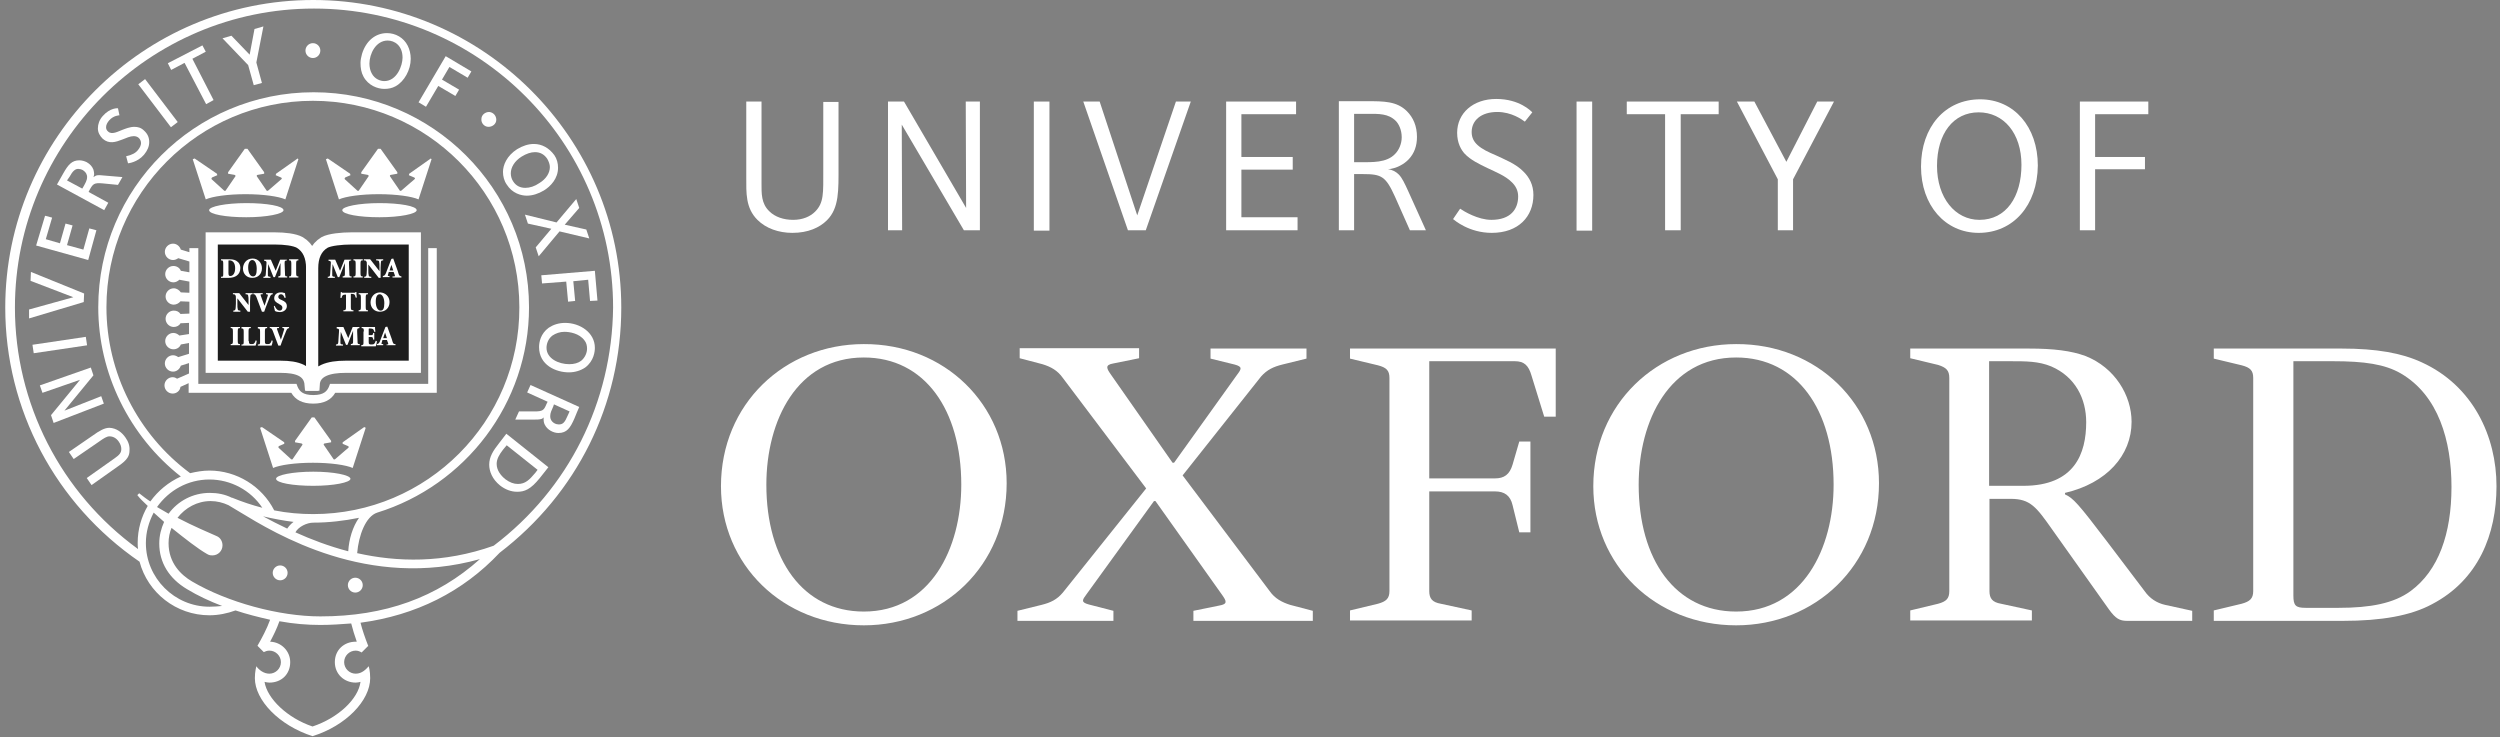 <svg width="217" height="64" viewBox="0 0 217 64" fill="none" xmlns="http://www.w3.org/2000/svg">
<rect x="0" y="0" width="217" height="64" fill="#808080" stroke="none"/>
<path d="M27.095 23.28C27.095 22.279 26.772 21.505 26.03 21.052C25.578 20.794 24.674 20.697 23.899 20.697H18.377V31.837H24.383C25.771 31.837 26.869 32.16 26.966 33.387H27.095V23.28Z" fill="#1E1E1E"/>
<path d="M27.095 23.28C27.095 22.279 26.772 21.505 26.03 21.052C25.578 20.794 24.674 20.697 23.899 20.697H18.377V31.837H24.383C25.771 31.837 26.869 32.16 26.966 33.387H27.095V23.28Z" stroke="white" stroke-width="1.057" stroke-miterlimit="3.864"/>
<path d="M27.095 23.28C27.095 22.279 27.418 21.504 28.16 21.052C28.612 20.794 29.71 20.697 30.453 20.697H36.007V31.837H29.968C28.58 31.837 27.288 32.16 27.224 33.387H27.095V23.28Z" fill="#1E1E1E"/>
<path d="M27.095 23.28C27.095 22.279 27.418 21.504 28.16 21.052C28.612 20.794 29.71 20.697 30.453 20.697H36.007V31.837H29.968C28.58 31.837 27.288 32.16 27.224 33.387H27.095V23.28Z" stroke="white" stroke-width="1.057" stroke-miterlimit="3.864"/>
<path d="M37.169 21.537V33.322H28.644L28.547 33.581C28.386 33.936 28.128 34.291 27.191 34.291C26.255 34.291 25.997 33.936 25.835 33.581L25.738 33.322H17.214V21.537H16.439V21.892L15.696 21.666C15.6 21.375 15.341 21.149 15.018 21.149C14.631 21.149 14.308 21.472 14.308 21.86C14.308 22.247 14.631 22.57 15.018 22.57C15.18 22.57 15.341 22.506 15.47 22.409L16.439 22.699V23.636L15.696 23.506C15.6 23.248 15.341 23.087 15.051 23.087C14.663 23.087 14.34 23.41 14.34 23.797C14.34 24.185 14.663 24.508 15.051 24.508C15.244 24.508 15.438 24.411 15.567 24.281L16.439 24.443V25.412L15.696 25.379C15.567 25.186 15.341 25.024 15.083 25.024C14.695 25.024 14.373 25.347 14.373 25.735C14.373 26.122 14.695 26.445 15.083 26.445C15.309 26.445 15.535 26.316 15.664 26.154L16.439 26.186V27.22L15.664 27.252C15.535 27.058 15.341 26.961 15.083 26.961C14.695 26.961 14.373 27.284 14.373 27.672C14.373 28.059 14.695 28.382 15.083 28.382C15.341 28.382 15.567 28.253 15.664 28.059L16.407 28.027V28.996L15.567 29.125C15.438 28.996 15.244 28.899 15.051 28.899C14.663 28.899 14.34 29.222 14.34 29.609C14.34 29.997 14.663 30.32 15.051 30.32C15.341 30.32 15.6 30.158 15.696 29.9L16.407 29.771V30.707L15.47 30.998C15.341 30.901 15.18 30.836 15.018 30.836C14.631 30.836 14.308 31.159 14.308 31.547C14.308 31.934 14.631 32.257 15.018 32.257C15.341 32.257 15.6 32.031 15.696 31.74L16.407 31.514V32.418L15.373 32.87C15.277 32.806 15.147 32.741 14.986 32.741C14.598 32.741 14.276 33.064 14.276 33.452C14.276 33.839 14.598 34.162 14.986 34.162C15.341 34.162 15.632 33.904 15.664 33.581L16.374 33.258V34.097H25.286C25.641 34.711 26.255 35.034 27.191 35.034C28.128 35.034 28.741 34.711 29.096 34.097H37.911V21.537H37.169Z" fill="white"/>
<path d="M21.38 17.63C19.604 17.63 18.151 17.921 18.151 18.243C18.151 18.599 19.604 18.857 21.38 18.857C23.156 18.857 24.609 18.566 24.609 18.243C24.609 17.888 23.188 17.63 21.38 17.63Z" fill="white"/>
<path d="M25.835 13.755L23.963 15.079L23.93 15.208L24.383 15.402C24.479 15.434 24.479 15.531 24.415 15.563L23.252 16.564H23.155L22.316 15.337C22.251 15.273 22.284 15.176 22.381 15.176L22.93 15.079V14.95L21.477 12.915H21.25L19.797 14.95V15.079L20.346 15.176C20.443 15.208 20.476 15.273 20.411 15.337L19.571 16.564H19.474L18.377 15.563C18.344 15.531 18.344 15.466 18.409 15.402L18.861 15.208L18.829 15.079L16.891 13.755L16.73 13.82L17.86 17.307C18.441 17.049 19.765 16.855 21.315 16.855C22.865 16.855 24.189 17.049 24.77 17.307L25.9 13.82L25.835 13.755Z" fill="white"/>
<path d="M27.192 40.942C25.416 40.942 23.963 41.233 23.963 41.556C23.963 41.911 25.416 42.169 27.192 42.169C28.968 42.169 30.421 41.879 30.421 41.556C30.389 41.233 28.968 40.942 27.192 40.942Z" fill="white"/>
<path d="M31.615 37.068L29.742 38.392V38.521L30.195 38.715C30.291 38.747 30.291 38.844 30.227 38.876L29.064 39.877H28.968L28.128 38.65C28.063 38.585 28.096 38.489 28.193 38.489L28.741 38.392V38.263L27.288 36.228H27.062L25.609 38.263V38.392L26.158 38.489C26.255 38.521 26.288 38.585 26.223 38.65L25.383 39.877H25.287L24.189 38.876C24.156 38.844 24.156 38.747 24.221 38.715L24.673 38.521V38.392L22.736 37.068L22.574 37.132L23.704 40.62C24.286 40.361 25.61 40.167 27.159 40.167C28.709 40.167 30.033 40.361 30.614 40.62L31.744 37.132L31.615 37.068Z" fill="white"/>
<path d="M32.939 17.63C31.163 17.63 29.71 17.921 29.71 18.243C29.71 18.599 31.163 18.857 32.939 18.857C34.715 18.857 36.168 18.566 36.168 18.243C36.168 17.888 34.715 17.63 32.939 17.63Z" fill="white"/>
<path d="M37.395 13.755L35.522 15.079L35.49 15.208L35.942 15.402C36.039 15.434 36.039 15.531 35.974 15.563L34.812 16.564H34.715L33.875 15.337C33.811 15.273 33.843 15.176 33.94 15.176L34.489 15.079V14.95L33.036 12.915H32.81L31.357 14.95V15.079L31.906 15.176C32.003 15.208 32.035 15.273 31.97 15.337L31.131 16.564H31.034L29.936 15.563C29.904 15.531 29.904 15.466 29.968 15.402L30.421 15.208L30.388 15.079L28.451 13.755L28.289 13.82L29.419 17.307C30.001 17.049 31.325 16.855 32.874 16.855C34.424 16.855 35.748 17.049 36.329 17.307L37.459 13.82L37.395 13.755Z" fill="white"/>
<path d="M19.927 22.505C20.217 22.505 20.476 22.57 20.637 22.731C20.766 22.828 20.863 23.022 20.863 23.248C20.863 23.861 20.411 24.12 19.83 24.12H19.184V24.023C19.378 24.023 19.378 23.991 19.378 23.732V22.893C19.378 22.634 19.345 22.602 19.184 22.602V22.505H19.927ZM19.83 23.7C19.83 23.926 19.894 23.958 19.991 23.958C20.217 23.958 20.411 23.732 20.411 23.28C20.411 22.764 20.153 22.602 19.927 22.602C19.862 22.602 19.83 22.602 19.83 22.634C19.83 22.634 19.83 22.699 19.83 22.764V23.7Z" fill="white"/>
<path d="M22.736 23.28C22.736 23.797 22.381 24.12 21.896 24.12C21.412 24.12 21.089 23.765 21.089 23.313C21.089 22.925 21.347 22.441 21.929 22.441C22.381 22.441 22.736 22.796 22.736 23.28ZM21.541 23.216C21.541 23.668 21.703 23.991 21.961 23.991C22.187 23.991 22.284 23.797 22.284 23.345C22.284 22.861 22.122 22.57 21.896 22.57C21.703 22.57 21.541 22.796 21.541 23.216Z" fill="white"/>
<path d="M24.899 22.505V22.602C24.705 22.634 24.705 22.634 24.705 22.893L24.737 23.7C24.737 23.958 24.737 23.991 24.931 23.991V24.087H24.156V23.991C24.35 23.958 24.35 23.958 24.35 23.7V22.828L23.866 24.055H23.736L23.284 22.925L23.252 23.474C23.252 23.7 23.252 23.797 23.252 23.894C23.252 23.991 23.317 24.023 23.478 24.023V24.12H22.864V24.023C22.994 24.023 23.026 23.991 23.058 23.894C23.058 23.829 23.09 23.7 23.09 23.474L23.123 22.99C23.155 22.667 23.123 22.667 22.929 22.634V22.538H23.51L23.93 23.506L24.317 22.538H24.899V22.505Z" fill="white"/>
<path d="M25.706 23.7C25.706 23.958 25.739 23.991 25.9 23.991V24.087H25.093V23.991C25.254 23.991 25.287 23.958 25.287 23.7V22.893C25.287 22.634 25.254 22.602 25.093 22.602V22.505H25.9V22.602C25.739 22.602 25.706 22.634 25.706 22.893V23.7Z" fill="white"/>
<path d="M21.735 27.058H21.509L20.605 25.896V26.348C20.605 26.606 20.605 26.735 20.637 26.832C20.637 26.929 20.701 26.961 20.863 26.961V27.058H20.25V26.961C20.346 26.961 20.411 26.929 20.443 26.832C20.443 26.767 20.476 26.606 20.476 26.348V25.896C20.476 25.702 20.476 25.67 20.411 25.605C20.379 25.541 20.314 25.541 20.217 25.541V25.444H20.766L21.573 26.477V26.154C21.573 25.896 21.573 25.767 21.541 25.67C21.541 25.573 21.476 25.541 21.315 25.541V25.444H21.928V25.541C21.799 25.541 21.735 25.573 21.735 25.67C21.735 25.734 21.703 25.896 21.703 26.154V27.058H21.735Z" fill="white"/>
<path d="M22.736 27.058C22.575 26.606 22.349 26.025 22.252 25.767C22.155 25.573 22.123 25.541 21.993 25.541V25.444H22.801V25.541H22.704C22.607 25.541 22.607 25.573 22.639 25.67C22.672 25.799 22.865 26.283 22.962 26.541C23.027 26.348 23.188 25.863 23.22 25.734C23.285 25.573 23.253 25.573 23.156 25.541H23.091V25.444H23.672V25.541C23.543 25.573 23.511 25.573 23.414 25.799C23.414 25.831 23.091 26.574 22.93 27.058H22.736Z" fill="white"/>
<path d="M23.834 26.541C23.898 26.671 24.027 26.961 24.286 26.961C24.415 26.961 24.512 26.864 24.512 26.703C24.512 26.574 24.415 26.477 24.253 26.412L24.221 26.38C24.027 26.283 23.801 26.154 23.801 25.896C23.801 25.605 23.995 25.379 24.383 25.379C24.447 25.379 24.544 25.379 24.608 25.411C24.673 25.411 24.705 25.444 24.738 25.444C24.738 25.541 24.77 25.67 24.802 25.831L24.705 25.863C24.641 25.702 24.576 25.541 24.383 25.541C24.253 25.541 24.156 25.637 24.156 25.767C24.156 25.896 24.253 25.96 24.415 26.025L24.479 26.057C24.705 26.154 24.899 26.283 24.899 26.574C24.899 26.864 24.641 27.09 24.286 27.09C24.189 27.09 24.092 27.058 24.027 27.058C23.963 27.026 23.898 27.026 23.866 26.994C23.834 26.864 23.801 26.735 23.769 26.574L23.834 26.541Z" fill="white"/>
<path d="M20.637 29.577C20.637 29.835 20.669 29.868 20.831 29.868V29.965H20.024V29.868C20.185 29.868 20.217 29.835 20.217 29.577V28.77C20.217 28.512 20.185 28.479 20.024 28.479V28.382H20.831V28.479C20.669 28.479 20.637 28.512 20.637 28.77V29.577Z" fill="white"/>
<path d="M21.606 29.609C21.606 29.738 21.606 29.803 21.671 29.835C21.703 29.868 21.767 29.868 21.832 29.868C21.897 29.868 22.026 29.868 22.058 29.803C22.09 29.771 22.155 29.706 22.187 29.545L22.284 29.577C22.284 29.674 22.22 29.932 22.187 29.997H20.96V29.9C21.154 29.9 21.154 29.868 21.154 29.609V28.802C21.154 28.544 21.122 28.512 20.96 28.512V28.382H21.767V28.479C21.606 28.479 21.574 28.512 21.574 28.77V29.609H21.606Z" fill="white"/>
<path d="M22.994 29.609C22.994 29.738 22.994 29.803 23.058 29.835C23.09 29.868 23.155 29.868 23.22 29.868C23.284 29.868 23.413 29.868 23.446 29.803C23.478 29.771 23.543 29.706 23.575 29.545L23.672 29.577C23.672 29.674 23.607 29.932 23.575 29.997H22.38V29.9C22.574 29.9 22.574 29.868 22.574 29.609V28.802C22.574 28.544 22.542 28.512 22.38 28.512V28.382H23.187V28.479C23.026 28.479 22.994 28.512 22.994 28.77V29.609Z" fill="white"/>
<path d="M24.156 29.997C23.994 29.545 23.768 28.963 23.672 28.705C23.575 28.512 23.543 28.479 23.413 28.479V28.382H24.221V28.479H24.124C24.027 28.479 24.027 28.512 24.059 28.608C24.091 28.738 24.285 29.222 24.382 29.48C24.447 29.286 24.608 28.802 24.64 28.673C24.705 28.512 24.673 28.512 24.576 28.479H24.511V28.382H25.092V28.479C24.963 28.512 24.931 28.512 24.834 28.738C24.834 28.77 24.511 29.512 24.35 29.997H24.156Z" fill="white"/>
<path d="M30.485 22.505V22.602C30.291 22.634 30.291 22.634 30.291 22.893L30.323 23.7C30.323 23.958 30.323 23.991 30.517 23.991V24.087H29.742V23.991C29.936 23.958 29.936 23.958 29.936 23.7V22.828L29.451 24.055H29.322L28.87 22.925L28.838 23.474C28.838 23.7 28.838 23.797 28.838 23.894C28.838 23.991 28.902 24.023 29.064 24.023V24.12H28.45V24.023C28.58 24.023 28.612 23.991 28.644 23.894C28.644 23.829 28.677 23.7 28.677 23.474L28.709 22.99C28.741 22.667 28.709 22.667 28.515 22.634V22.538H29.096L29.516 23.506L29.903 22.538H30.485V22.505Z" fill="white"/>
<path d="M31.292 23.7C31.292 23.958 31.325 23.991 31.486 23.991V24.087H30.679V23.991C30.84 23.991 30.872 23.958 30.872 23.7V22.893C30.872 22.634 30.84 22.602 30.679 22.602V22.505H31.486V22.602C31.325 22.602 31.292 22.634 31.292 22.893V23.7Z" fill="white"/>
<path d="M33.101 24.12H32.875L31.971 22.957V23.41C31.971 23.668 31.971 23.797 32.003 23.894C32.003 23.991 32.068 24.023 32.229 24.023V24.12H31.616V24.023C31.712 24.023 31.777 23.991 31.809 23.894C31.809 23.829 31.842 23.7 31.842 23.41V22.957C31.842 22.764 31.842 22.731 31.777 22.667C31.745 22.602 31.68 22.602 31.583 22.602V22.505H32.132L32.939 23.539V23.216C32.939 22.957 32.939 22.828 32.907 22.731C32.907 22.634 32.843 22.602 32.649 22.602V22.505H33.262V22.602C33.133 22.602 33.069 22.634 33.069 22.731C33.069 22.796 33.036 22.957 33.036 23.216V24.12H33.101Z" fill="white"/>
<path d="M34.134 23.991H34.198C34.295 23.991 34.295 23.959 34.263 23.862L34.166 23.603H33.746L33.682 23.829C33.649 23.926 33.649 23.959 33.746 23.959H33.811V24.055H33.23V23.959C33.359 23.926 33.391 23.926 33.488 23.733L33.972 22.473L34.134 22.441L34.295 22.893C34.392 23.184 34.521 23.474 34.586 23.733C34.65 23.959 34.715 23.959 34.844 23.991V24.088H34.069V23.991H34.134ZM33.811 23.474H34.134L33.972 22.99L33.811 23.474Z" fill="white"/>
<path d="M30.453 26.638C30.453 26.897 30.485 26.929 30.679 26.929V27.026H29.807V26.929C30.001 26.929 30.033 26.897 30.033 26.638V25.573H30.001C29.84 25.573 29.775 25.605 29.743 25.637C29.71 25.67 29.678 25.734 29.646 25.863H29.549C29.549 25.67 29.581 25.476 29.581 25.347H29.646C29.678 25.411 29.71 25.411 29.775 25.411H30.744C30.808 25.411 30.808 25.411 30.873 25.347H30.938C30.938 25.444 30.938 25.67 30.97 25.831H30.873C30.841 25.67 30.808 25.605 30.776 25.573C30.744 25.54 30.647 25.508 30.55 25.508H30.453V26.638Z" fill="white"/>
<path d="M31.744 26.638C31.744 26.897 31.777 26.929 31.938 26.929V27.026H31.131V26.929C31.292 26.929 31.325 26.897 31.325 26.638V25.831C31.325 25.573 31.292 25.541 31.131 25.541V25.444H31.938V25.541C31.777 25.541 31.744 25.573 31.744 25.831V26.638Z" fill="white"/>
<path d="M33.811 26.219C33.811 26.735 33.456 27.058 32.971 27.058C32.487 27.058 32.164 26.703 32.164 26.251C32.164 25.863 32.422 25.379 33.004 25.379C33.456 25.411 33.811 25.734 33.811 26.219ZM32.616 26.186C32.616 26.638 32.778 26.961 33.036 26.961C33.262 26.961 33.359 26.768 33.359 26.316C33.359 25.831 33.165 25.541 32.971 25.541C32.745 25.541 32.616 25.734 32.616 26.186Z" fill="white"/>
<path d="M31.195 28.382V28.479C31.002 28.511 31.002 28.511 31.002 28.77L31.034 29.577C31.034 29.835 31.034 29.867 31.228 29.867V29.964H30.453V29.867C30.647 29.835 30.647 29.835 30.647 29.577V28.705L30.162 29.932H30.033L29.581 28.802L29.549 29.351C29.549 29.577 29.549 29.674 29.549 29.77C29.549 29.867 29.613 29.9 29.775 29.9V29.997H29.161V29.9C29.29 29.9 29.323 29.867 29.355 29.77C29.355 29.706 29.387 29.577 29.387 29.351L29.42 28.866C29.452 28.544 29.42 28.544 29.226 28.511V28.382H29.807L30.227 29.351L30.614 28.382H31.195Z" fill="white"/>
<path d="M31.583 28.77C31.583 28.511 31.551 28.479 31.389 28.479V28.382H32.552C32.552 28.414 32.552 28.608 32.584 28.802H32.487C32.455 28.673 32.422 28.608 32.39 28.576C32.358 28.544 32.261 28.511 32.132 28.511H32.099C32.003 28.511 32.003 28.511 32.003 28.608V29.092H32.132C32.358 29.092 32.358 29.092 32.39 28.899H32.487V29.48H32.39C32.358 29.254 32.358 29.254 32.132 29.254H32.003V29.641C32.003 29.77 32.003 29.835 32.067 29.867C32.099 29.9 32.164 29.9 32.229 29.9C32.325 29.9 32.422 29.9 32.487 29.835C32.519 29.803 32.584 29.706 32.616 29.577L32.713 29.609C32.713 29.738 32.648 29.997 32.616 30.061H31.357V29.964C31.551 29.932 31.551 29.932 31.551 29.674V28.77H31.583Z" fill="white"/>
<path d="M33.553 29.899H33.617C33.714 29.899 33.714 29.867 33.682 29.77L33.585 29.512H33.197L33.133 29.738C33.1 29.835 33.1 29.867 33.197 29.867H33.262V29.964H32.713V29.867C32.842 29.835 32.874 29.835 32.971 29.641L33.456 28.382L33.617 28.35L33.779 28.802C33.876 29.092 34.005 29.383 34.069 29.641C34.134 29.867 34.198 29.867 34.328 29.867V29.964H33.553V29.899ZM33.262 29.351H33.585L33.423 28.866L33.262 29.351Z" fill="white"/>
<path d="M24.964 49.725C24.964 50.08 24.673 50.371 24.318 50.371C23.963 50.371 23.672 50.08 23.672 49.725C23.672 49.37 23.963 49.079 24.318 49.079C24.673 49.079 24.964 49.37 24.964 49.725Z" fill="white"/>
<path d="M31.486 50.791C31.486 51.146 31.195 51.436 30.84 51.436C30.485 51.436 30.195 51.146 30.195 50.791C30.195 50.435 30.485 50.145 30.84 50.145C31.195 50.145 31.486 50.435 31.486 50.791Z" fill="white"/>
<path d="M27.805 4.391C27.805 4.747 27.515 5.037 27.16 5.037C26.805 5.037 26.514 4.747 26.514 4.391C26.514 4.036 26.805 3.746 27.16 3.746C27.515 3.746 27.805 4.036 27.805 4.391Z" fill="white"/>
<path d="M43.078 10.397C43.078 10.752 42.755 11.01 42.399 11.01C42.044 11.01 41.754 10.687 41.786 10.332C41.786 9.977 42.109 9.719 42.464 9.719C42.819 9.751 43.078 10.042 43.078 10.397Z" fill="white"/>
<path d="M10.886 37.972C11.144 38.327 11.273 38.715 11.241 39.102C11.241 39.554 11.079 39.909 10.272 40.458L7.947 42.105L7.528 41.491C7.528 41.491 9.917 39.812 9.949 39.78C10.369 39.489 10.53 39.296 10.53 38.973C10.53 38.779 10.466 38.553 10.304 38.327C10.078 38.004 9.788 37.875 9.497 37.875C9.271 37.875 9.013 38.036 8.561 38.359L6.397 39.845L5.978 39.231L8.044 37.81C8.625 37.391 9.077 37.132 9.497 37.132C10.143 37.165 10.595 37.552 10.886 37.972Z" fill="white"/>
<path d="M3.459 33.452L7.883 31.902L8.109 32.58L5.59 35.647L8.787 34.388L9.013 35.034L4.654 36.713L4.428 36.035L6.946 32.967L3.685 34.097L3.459 33.452Z" fill="white"/>
<path d="M7.449 29.238L2.818 29.926L2.927 30.66L7.558 29.973L7.449 29.238Z" fill="white"/>
<path d="M2.652 24.378L2.684 23.603L7.302 25.476L7.269 26.219L2.523 27.639V26.864L6.365 25.799L2.652 24.378Z" fill="white"/>
<path d="M6.882 13.916C6.236 13.916 5.913 14.304 5.493 15.047L4.945 16.015L9.045 18.243L9.4 17.598L7.689 16.661L7.786 16.467C8.077 15.951 8.173 15.854 8.916 15.918L10.24 16.048L10.627 15.37L9.078 15.24C8.755 15.208 8.529 15.176 8.335 15.24C8.27 15.273 8.206 15.305 8.109 15.37C8.141 15.273 8.173 15.208 8.173 15.111C8.173 14.982 8.141 14.853 8.109 14.724C8.012 14.465 7.818 14.239 7.528 14.078C7.334 13.981 7.108 13.916 6.882 13.916ZM6.042 15.337C6.301 14.853 6.527 14.659 6.785 14.659C6.882 14.659 7.043 14.691 7.172 14.756C7.334 14.853 7.495 15.014 7.528 15.176C7.56 15.24 7.56 15.305 7.56 15.37C7.56 15.66 7.398 15.918 7.237 16.209L7.14 16.37L5.816 15.66L6.042 15.337Z" fill="white"/>
<path d="M12.593 6.866L12.002 7.315L14.836 11.043L15.427 10.593L12.593 6.866Z" fill="white"/>
<path d="M14.567 5.489L17.57 3.939L17.86 4.488L16.698 5.102L18.538 8.686L17.892 9.041L16.02 5.457L14.857 6.07L14.567 5.489Z" fill="white"/>
<path d="M22.09 2.518L22.864 2.292L22.251 5.425L22.735 7.2L22.025 7.394L21.541 5.651L19.313 3.326L20.088 3.1L21.67 4.746L22.09 2.518Z" fill="white"/>
<path d="M36.33 8.88L38.687 4.876L40.914 6.2L40.592 6.748L39.01 5.812L38.364 6.91L39.849 7.782L39.526 8.331L38.041 7.459L36.975 9.267L36.33 8.88Z" fill="white"/>
<path d="M48.308 19.309L50.02 17.275L50.278 18.05L49.019 19.503L50.891 19.922L51.15 20.697L48.567 20.084L46.758 22.247L46.5 21.472L47.856 19.858L45.822 19.406L45.564 18.631L48.308 19.309Z" fill="white"/>
<path d="M46.985 23.894L51.634 23.506L51.86 26.09L51.215 26.122L51.053 24.281L49.762 24.41L49.923 26.122L49.31 26.186L49.148 24.443L47.049 24.604L46.985 23.894Z" fill="white"/>
<path d="M49.051 28.027C48.502 28.027 48.018 28.188 47.63 28.447C46.92 28.963 46.791 29.706 46.791 30.126C46.791 31.708 48.276 32.321 49.374 32.321C49.923 32.321 50.407 32.16 50.795 31.901C51.57 31.32 51.634 30.481 51.634 30.19C51.634 28.866 50.343 28.027 49.051 28.027ZM49.406 31.611C48.502 31.611 47.437 31.127 47.437 30.19C47.437 29.867 47.566 29.415 47.953 29.125C48.244 28.931 48.599 28.802 48.987 28.802C49.439 28.802 50.278 28.931 50.73 29.544C50.892 29.738 50.956 29.997 50.956 30.255C50.956 30.61 50.795 31.03 50.44 31.32C50.181 31.514 49.826 31.611 49.406 31.611Z" fill="white"/>
<path d="M46.339 12.496C45.855 12.496 45.371 12.657 44.886 12.948C43.982 13.529 43.659 14.336 43.659 14.918C43.659 15.305 43.756 15.693 43.982 16.015C44.467 16.79 45.242 16.984 45.726 16.984C46.21 16.984 46.727 16.823 47.211 16.532C47.792 16.177 48.438 15.499 48.438 14.562C48.438 14.175 48.341 13.787 48.115 13.464C47.663 12.851 47.05 12.496 46.339 12.496ZM45.597 16.306C45.177 16.306 44.789 16.145 44.531 15.725C44.402 15.531 44.337 15.273 44.337 15.047C44.337 14.53 44.66 13.981 45.274 13.594C45.694 13.335 46.081 13.206 46.436 13.206C46.888 13.206 47.243 13.4 47.502 13.787C47.631 14.013 47.728 14.272 47.728 14.498C47.728 15.014 47.405 15.531 46.824 15.886C46.404 16.177 45.984 16.306 45.597 16.306Z" fill="white"/>
<path d="M33.585 2.874C32.616 2.874 31.777 3.519 31.422 4.682C31.357 4.94 31.292 5.198 31.292 5.457C31.292 5.909 31.357 6.296 31.551 6.651C31.97 7.426 32.778 7.717 33.359 7.717C33.714 7.717 34.037 7.652 34.328 7.491C35.102 7.071 35.651 6.07 35.651 5.101C35.651 4.682 35.554 4.294 35.393 3.971C35.038 3.261 34.328 2.874 33.585 2.874ZM33.359 7.039C33.036 7.039 32.519 6.877 32.261 6.361C32.132 6.135 32.067 5.812 32.067 5.521C32.067 4.682 32.616 3.519 33.649 3.519C34.231 3.519 34.941 3.939 34.941 5.005C34.941 5.683 34.457 7.039 33.359 7.039Z" fill="white"/>
<path d="M7.753 19.825L8.367 19.987L7.656 22.57L3.136 21.311L3.911 18.727L4.524 18.889L3.975 20.762L5.202 21.117L5.687 19.406L6.3 19.567L5.816 21.278L7.237 21.666L7.753 19.825Z" fill="white"/>
<path d="M8.916 10.074C9.562 9.331 10.24 9.396 10.24 9.396L10.369 10.009C10.369 10.009 9.852 10.009 9.465 10.461C9.304 10.655 9.207 10.849 9.207 11.043C9.207 11.204 9.271 11.333 9.4 11.43C9.723 11.721 10.272 11.398 10.627 11.269C10.886 11.172 11.273 11.01 11.661 11.01C11.951 11.01 12.242 11.075 12.5 11.333C12.823 11.624 12.952 11.947 12.952 12.334C12.952 12.722 12.791 13.077 12.5 13.432C11.919 14.11 11.112 14.175 11.112 14.175L10.95 13.561C11.435 13.464 11.79 13.271 11.984 13.012C12.145 12.819 12.242 12.593 12.242 12.431C12.242 12.27 12.177 12.076 12.016 11.947C11.887 11.85 11.758 11.818 11.596 11.818C11.306 11.818 10.95 11.979 10.627 12.108C10.046 12.334 9.465 12.528 8.916 12.044C8.658 11.785 8.496 11.495 8.496 11.14C8.496 10.784 8.626 10.397 8.916 10.074Z" fill="white"/>
<path d="M45.758 34.065L47.534 34.872L47.437 35.066C47.211 35.615 47.114 35.712 46.372 35.712H45.048L44.725 36.422H46.275C46.598 36.422 46.824 36.422 47.017 36.358C47.082 36.325 47.147 36.293 47.211 36.228C47.211 36.261 47.179 36.293 47.179 36.358C47.179 36.519 47.211 36.713 47.276 36.842C47.502 37.326 48.051 37.584 48.47 37.584C49.213 37.584 49.504 37.132 49.859 36.325C49.859 36.293 50.279 35.324 50.279 35.324L46.049 33.419L45.758 34.065ZM48.503 36.842C48.277 36.842 47.922 36.713 47.792 36.358C47.76 36.261 47.76 36.164 47.76 36.099C47.76 35.841 47.889 35.583 48.018 35.292L48.083 35.098L49.439 35.712L49.278 36.067C49.019 36.68 48.858 36.842 48.503 36.842Z" fill="white"/>
<path d="M43.304 38.489C42.819 39.102 42.464 39.651 42.464 40.329C42.464 40.91 42.723 41.588 43.401 42.137C43.853 42.492 44.369 42.686 44.886 42.686C45.532 42.686 46.048 42.492 46.856 41.492L47.598 40.555L43.95 37.649L43.304 38.489ZM44.951 42.008C44.595 42.008 44.24 41.879 43.853 41.588C43.498 41.298 43.11 40.846 43.11 40.265C43.11 39.845 43.336 39.457 43.659 39.038L43.982 38.65L46.662 40.781L46.468 41.039C45.952 41.653 45.596 42.008 44.951 42.008Z" fill="white"/>
<path d="M53.927 26.703C53.927 11.979 41.915 0 27.192 0C12.435 0 0.456 11.979 0.456 26.703C0.456 35.55 4.815 43.752 12.113 48.756C12.823 51.436 15.277 53.406 18.183 53.406C18.958 53.406 19.733 53.245 20.443 52.986C21.412 53.309 22.445 53.568 23.446 53.794C23.155 54.601 22.736 55.376 22.348 56.054C22.348 56.054 22.348 56.054 22.381 56.054H22.348L22.897 56.603C23.026 56.538 23.188 56.474 23.381 56.474C23.93 56.474 24.383 56.926 24.383 57.474C24.383 58.023 23.93 58.475 23.381 58.475C22.897 58.475 22.477 58.153 22.251 57.83C22.251 57.83 22.122 58.282 22.122 58.863C22.122 60.768 24.221 62.964 27.127 63.9C30.033 62.996 32.132 60.8 32.132 58.863C32.132 58.217 32.003 57.83 32.003 57.83C31.777 58.088 31.422 58.475 30.873 58.475C30.324 58.475 29.872 58.023 29.872 57.474C29.872 56.926 30.324 56.474 30.873 56.474C31.066 56.474 31.228 56.538 31.389 56.635L31.938 56.086H31.97C31.68 55.343 31.454 54.698 31.292 54.052C36.103 53.406 40.172 51.372 43.368 47.981C50.084 42.847 53.927 35.098 53.927 26.703ZM18.183 52.663C15.148 52.663 12.662 50.177 12.662 47.142C12.662 46.173 12.92 45.301 13.34 44.494C13.63 44.753 13.921 45.011 14.244 45.301C13.985 45.883 13.824 46.496 13.824 47.174C13.824 48.821 14.664 50.209 16.246 51.146C17.15 51.695 18.183 52.179 19.281 52.599C18.926 52.631 18.57 52.663 18.183 52.663ZM27.192 44.623C26.061 44.623 24.931 44.527 23.801 44.3C22.736 42.202 20.54 40.846 18.183 40.846C17.602 40.846 17.053 40.943 16.504 41.072C11.951 37.714 9.239 32.321 9.239 26.671C9.239 16.79 17.279 8.75 27.159 8.75C37.04 8.75 45.08 16.79 45.08 26.671C45.112 36.584 37.072 44.623 27.192 44.623ZM31.163 44.946C30.614 45.721 30.291 46.787 30.227 47.852C28.515 47.4 26.998 46.819 25.642 46.206C25.9 45.721 26.643 45.366 27.192 45.366C28.548 45.366 29.872 45.205 31.163 44.946ZM25.48 45.301C25.254 45.463 25.061 45.689 24.931 45.883C24.253 45.56 23.414 45.14 22.833 44.817C23.64 45.011 24.673 45.205 25.48 45.301ZM18.183 41.621C20.023 41.621 21.767 42.557 22.768 44.075C21.896 43.849 21.024 43.558 20.153 43.203H20.12C19.539 42.912 18.893 42.783 18.215 42.783C16.73 42.783 15.438 43.493 14.631 44.591C14.308 44.397 13.953 44.204 13.63 44.01C14.664 42.557 16.31 41.621 18.183 41.621ZM30.873 55.699C29.872 55.699 29.064 56.409 29.064 57.474C29.064 58.508 29.872 59.25 30.873 59.25C31.034 59.25 31.163 59.218 31.292 59.186C31.099 60.671 29.355 62.318 27.127 63.06C24.931 62.318 23.188 60.639 22.962 59.186C23.091 59.218 23.252 59.25 23.381 59.25C24.447 59.25 25.19 58.508 25.19 57.474C25.19 56.506 24.415 55.731 23.446 55.699C23.737 55.15 24.027 54.569 24.253 53.923C25.48 54.149 26.675 54.246 27.805 54.246C28.741 54.246 29.613 54.181 30.485 54.116C30.614 54.633 30.776 55.15 30.969 55.699C30.937 55.699 30.905 55.699 30.873 55.699ZM27.805 53.503C24.221 53.503 19.733 52.276 16.665 50.468C15.729 49.919 14.631 48.886 14.631 47.142C14.631 46.658 14.728 46.206 14.889 45.818C16.052 46.755 17.214 47.659 17.957 48.078C18.118 48.175 18.215 48.208 18.441 48.208C18.926 48.208 19.313 47.82 19.313 47.336C19.313 46.98 19.119 46.658 18.797 46.529C18.151 46.238 16.827 45.689 15.406 44.946C16.084 44.075 17.117 43.493 18.28 43.493C18.829 43.493 19.345 43.623 19.83 43.849L20.798 44.43C23.93 46.335 31.97 51.243 41.657 48.53C37.944 51.856 33.423 53.503 27.805 53.503ZM42.852 47.368C38.493 48.918 34.457 48.789 31.002 48.014C31.131 46.464 31.744 44.817 32.745 44.494C40.366 42.137 45.919 35.034 45.919 26.671C45.919 16.37 37.524 8.008 27.224 8.008C16.891 8.008 8.529 16.37 8.529 26.671C8.529 32.386 11.209 37.843 15.697 41.362C14.631 41.847 13.727 42.589 13.049 43.526C12.694 43.3 12.371 43.041 12.08 42.815L11.919 42.977C12.113 43.235 12.435 43.558 12.823 43.913C12.274 44.849 11.951 45.947 11.951 47.11C11.951 47.303 11.951 47.465 11.983 47.659C5.267 42.783 1.296 35.001 1.296 26.703C1.296 12.399 12.952 0.743 27.256 0.743C41.56 0.743 53.217 12.367 53.217 26.703C53.12 34.904 49.374 42.428 42.852 47.368Z" fill="white"/>
<path d="M87.378 41.943C87.378 49.079 81.857 54.278 74.979 54.278C67.973 54.278 62.58 49.047 62.58 42.202C62.58 35.066 68.102 29.867 74.979 29.867C81.986 29.835 87.378 35.098 87.378 41.943ZM83.439 42.073C83.439 35.583 80.275 31.03 74.979 31.03C69.2 31.03 66.52 36.487 66.52 42.073C66.52 48.563 69.684 53.083 74.979 53.083C80.759 53.083 83.439 47.626 83.439 42.073Z" fill="white"/>
<path d="M163.096 41.943C163.096 49.079 157.575 54.278 150.697 54.278C143.69 54.278 138.298 49.047 138.298 42.202C138.298 35.066 143.82 29.867 150.697 29.867C157.736 29.835 163.096 35.098 163.096 41.943ZM159.157 42.073C159.157 35.583 155.993 31.03 150.697 31.03C144.917 31.03 142.237 36.487 142.237 42.073C142.237 48.563 145.402 53.083 150.697 53.083C156.477 53.083 159.157 47.626 159.157 42.073Z" fill="white"/>
<path d="M172.686 42.169H175.625C180.081 42.169 181.082 39.36 181.082 36.648C181.082 34.614 180.145 32.709 178.046 31.805C176.949 31.353 175.883 31.353 174.43 31.353H172.654V42.169H172.686ZM178.143 45.98C176.755 44.01 176.238 43.3 174.527 43.3H172.686V51.307C172.686 51.953 172.945 52.276 173.687 52.405L176.367 52.986V53.858H165.809V52.986L168.231 52.405C168.941 52.211 169.199 51.953 169.199 51.307V32.806C169.199 32.16 168.941 31.902 168.231 31.676L165.809 31.094V30.255H176.109C178.272 30.255 179.79 30.449 181.017 30.901C183.568 31.902 185.021 34.323 185.021 36.616C185.021 39.522 182.857 41.944 179.241 42.783V42.912C179.951 43.235 180.371 43.687 182.922 47.045L186.151 51.307C186.603 51.953 187.216 52.341 187.927 52.502L190.284 53.019V53.891H184.633C183.988 53.891 183.632 53.697 183.051 52.889L178.143 45.98Z" fill="white"/>
<path d="M131.873 38.327H132.841V46.206H131.873L131.291 43.849C131.098 43.009 130.581 42.654 129.774 42.654H124.059V51.307C124.059 51.953 124.317 52.276 125.06 52.405L127.74 52.986V53.858H117.181V52.986L119.603 52.405C120.313 52.211 120.604 51.953 120.604 51.307V32.806C120.604 32.16 120.345 31.902 119.603 31.708L117.181 31.127V30.255H135.037V36.164H134.036L132.938 32.612C132.68 31.708 132.292 31.353 131.485 31.353H124.059V41.524H129.774C130.549 41.524 131.033 41.201 131.291 40.329L131.873 38.327Z" fill="white"/>
<path d="M192.156 53.858V52.986L194.578 52.405C195.288 52.211 195.579 51.953 195.579 51.307V32.806C195.579 32.16 195.321 31.902 194.578 31.708L192.156 31.127V30.255H203.264C206.267 30.255 208.462 30.642 210.206 31.45C214.662 33.484 216.696 37.875 216.696 42.202C216.696 46.399 215.114 50.339 211.11 52.438C209.269 53.438 206.719 53.891 203.361 53.891H192.156V53.858ZM199.066 31.353V51.695C199.066 52.567 199.26 52.76 200.132 52.76H203.005C205.75 52.76 207.784 52.373 209.237 51.307C211.659 49.531 212.789 46.335 212.789 42.266C212.789 38.263 211.659 34.323 208.398 32.418C207.009 31.611 205.233 31.353 202.489 31.353H199.066Z" fill="white"/>
<path d="M96.645 53.019V53.89H88.315V53.019L90.413 52.502C91.188 52.308 91.737 52.05 92.254 51.436L99.487 42.395L92.254 32.806C91.802 32.16 91.221 31.837 90.478 31.611L88.508 31.094V30.222H98.873V31.094L96.645 31.546C95.87 31.675 96.064 31.998 96.451 32.547L101.779 40.167H101.908L107.365 32.547C107.753 32.031 107.882 31.837 107.171 31.643L105.073 31.127V30.255H113.403V31.127L111.304 31.643C110.53 31.837 109.981 32.095 109.464 32.676L102.651 41.265L110.207 51.307C110.659 51.953 111.272 52.276 111.983 52.502L113.952 53.019V53.89H103.587V53.019L105.815 52.566C106.59 52.437 106.461 52.179 106.074 51.63L100.294 43.493H100.165L94.32 51.566C93.933 52.082 93.804 52.276 94.514 52.47L96.645 53.019Z" fill="white"/>
<path d="M71.783 19.115C71.137 19.761 70.136 20.213 68.78 20.213C67.586 20.213 66.488 19.826 65.745 19.083C64.712 18.05 64.776 16.758 64.776 15.37V8.815H66.1V15.886C66.1 16.79 66.068 17.662 66.778 18.34C67.263 18.825 68.005 19.083 68.845 19.083C69.684 19.083 70.33 18.792 70.75 18.372C71.525 17.598 71.46 16.758 71.46 14.756V8.847H72.784V14.433C72.784 16.5 72.849 18.05 71.783 19.115Z" fill="white"/>
<path d="M83.665 19.987L78.273 10.817L78.305 19.987H77.078V8.815H78.467L83.859 18.05L83.827 8.815H85.054V19.987H83.665Z" fill="white"/>
<path d="M91.092 8.815H89.736V20.019H91.092V8.815Z" fill="white"/>
<path d="M99.454 19.987H97.904L94.029 8.815H95.45L98.712 18.695L102.07 8.815H103.361L99.454 19.987Z" fill="white"/>
<path d="M106.429 19.987V8.815H112.499V9.913H107.753V13.626H112.209V14.724H107.753V18.857H112.628V19.987H106.429Z" fill="white"/>
<path d="M121.152 10.494C120.507 9.848 119.667 9.881 118.763 9.881H117.536V14.078H117.988C119.118 14.078 120.345 14.143 121.088 13.368C121.443 13.013 121.669 12.464 121.669 11.915C121.669 11.269 121.411 10.752 121.152 10.494ZM122.379 19.987L121.088 17.081C120.281 15.305 119.925 15.111 118.311 15.111H117.536V19.987H116.212V8.783H118.634C120.119 8.783 121.249 8.783 122.121 9.655C122.67 10.203 122.993 10.946 122.993 11.883C122.993 12.657 122.767 13.303 122.282 13.82C121.895 14.24 121.217 14.627 120.474 14.692C120.862 14.724 121.185 14.918 121.411 15.144C121.701 15.434 121.927 15.919 122.25 16.629L123.768 19.987H122.379Z" fill="white"/>
<path d="M138.201 8.815H136.845V20.019H138.201V8.815Z" fill="white"/>
<path d="M145.886 9.913V19.987H144.53V9.913H141.204V8.815H149.18V9.913H145.886Z" fill="white"/>
<path d="M155.637 15.563V19.987H154.314V15.563L150.762 8.815H152.279L155.056 14.046L157.736 8.815H159.189L155.637 15.563Z" fill="white"/>
<path d="M171.749 9.751C169.554 9.751 168.133 11.592 168.133 14.401C168.133 17.178 169.715 19.083 171.814 19.083C174.139 19.083 175.462 17.081 175.462 14.304C175.462 11.559 173.913 9.751 171.749 9.751ZM171.749 20.213C168.843 20.213 166.744 17.823 166.744 14.465C166.744 11.011 168.843 8.621 171.878 8.621C174.817 8.621 176.883 11.011 176.883 14.368C176.851 17.823 174.752 20.213 171.749 20.213Z" fill="white"/>
<path d="M181.856 9.913V13.626H186.183V14.691H181.856V19.987H180.532V8.815H186.474V9.913H181.856Z" fill="white"/>
<path d="M126.48 11.527C126.48 9.816 127.869 8.589 129.871 8.589C131.905 8.589 132.906 9.654 133.003 9.751L132.357 10.559C132.099 10.365 131.195 9.719 129.968 9.719C128.547 9.719 127.74 10.462 127.74 11.463C127.74 11.947 127.933 12.302 128.256 12.593C128.644 12.948 129.193 13.206 129.806 13.464C130.549 13.82 131.582 14.207 132.26 14.918C132.744 15.402 133.1 16.048 133.1 16.919C133.1 18.792 131.808 20.213 129.483 20.213C127.514 20.213 126.254 19.115 126.125 19.018L126.739 18.114C127.062 18.34 128.289 19.083 129.451 19.083C131.13 19.083 131.776 18.146 131.776 17.049C131.776 16.532 131.55 16.112 131.195 15.789C130.678 15.273 129.871 14.95 129.128 14.595C128.385 14.239 127.643 13.884 127.126 13.335C126.836 13.012 126.48 12.431 126.48 11.527Z" fill="white"/>
</svg>
